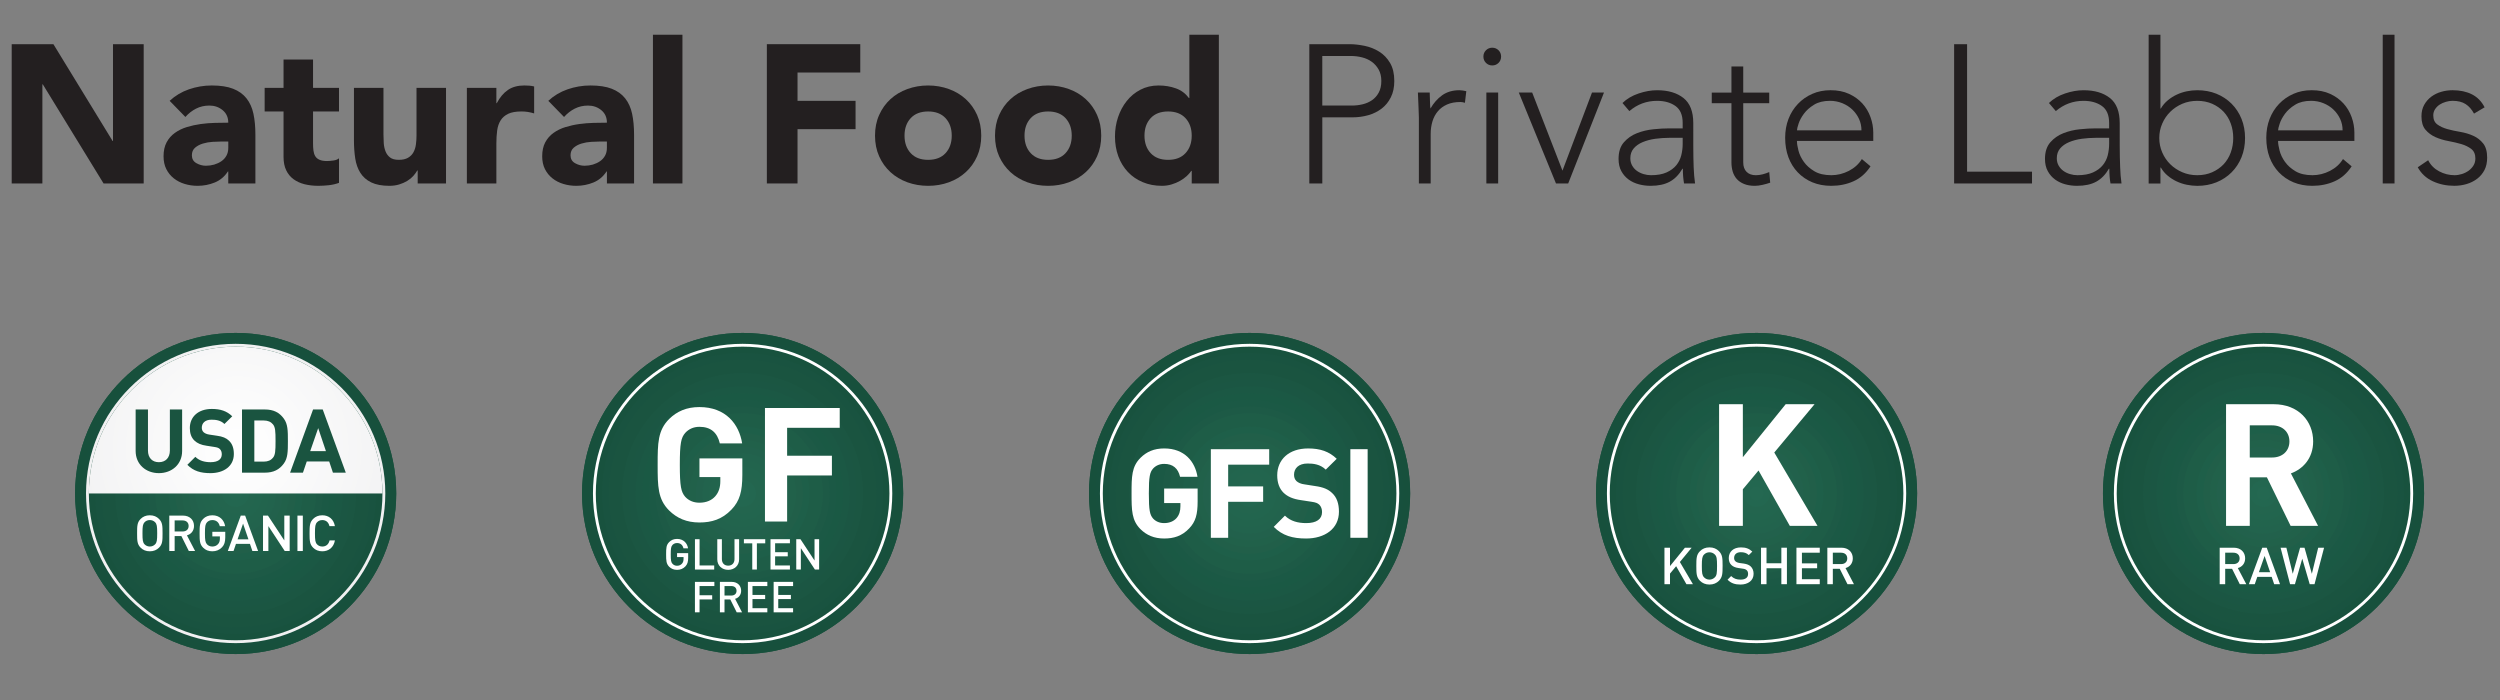<?xml version="1.0" encoding="utf-8"?>
<!-- Generator: Adobe Illustrator 16.0.0, SVG Export Plug-In . SVG Version: 6.00 Build 0)  -->
<!DOCTYPE svg PUBLIC "-//W3C//DTD SVG 1.1//EN" "http://www.w3.org/Graphics/SVG/1.1/DTD/svg11.dtd">
<svg version="1.1" id="Layer_1" xmlns="http://www.w3.org/2000/svg" xmlns:xlink="http://www.w3.org/1999/xlink" x="0px" y="0px"
	 width="250px" height="70px" viewBox="-25 -17.5 250 70" enable-background="new -25 -17.5 250 70" xml:space="preserve">
<rect x="-25" y="-17.5" width="250" height="70" fill="#808080" stroke="none"/>
<g>
	<g>
		<g>
			<g>
				<defs>
					<path id="SVGID_1_" d="M217.409,31.846c0,8.87-7.189,16.061-16.054,16.061c-8.869,0-16.06-7.19-16.06-16.061
						c0-8.869,7.19-16.053,16.06-16.053C210.22,15.793,217.409,22.977,217.409,31.846z"/>
				</defs>
				<clipPath id="SVGID_2_">
					<use xlink:href="#SVGID_1_"  overflow="visible"/>
				</clipPath>
				<rect x="185.296" y="15.791" clip-path="url(#SVGID_2_)" fill="#17503C" width="32.113" height="32.115"/>
				<path clip-path="url(#SVGID_2_)" fill="#17503C" d="M217.409,31.846c0,8.87-7.189,16.061-16.054,16.061
					c-8.869,0-16.06-7.19-16.06-16.061c0-8.869,7.19-16.055,16.06-16.055C210.22,15.791,217.409,22.977,217.409,31.846z"/>
				<path clip-path="url(#SVGID_2_)" fill="#17503D" d="M216.74,31.846c0,8.498-6.887,15.389-15.385,15.389
					c-8.503,0-15.39-6.891-15.39-15.389c0-8.491,6.887-15.385,15.39-15.385C209.854,16.461,216.74,23.354,216.74,31.846z"/>
				<path clip-path="url(#SVGID_2_)" fill="#18523E" d="M216.07,31.846c0,8.13-6.589,14.72-14.715,14.72
					c-8.133,0-14.721-6.59-14.721-14.72c0-8.126,6.588-14.718,14.721-14.718C209.481,17.127,216.07,23.72,216.07,31.846z"/>
				<path clip-path="url(#SVGID_2_)" fill="#195340" d="M215.401,31.846c0,7.763-6.288,14.054-14.046,14.054
					c-7.763,0-14.049-6.291-14.049-14.054c0-7.753,6.286-14.049,14.049-14.049C209.113,17.796,215.401,24.093,215.401,31.846z"/>
				<path clip-path="url(#SVGID_2_)" fill="#1A5440" d="M214.736,31.846c0,7.395-5.995,13.38-13.381,13.38
					c-7.395,0-13.384-5.985-13.384-13.38c0-7.386,5.989-13.379,13.384-13.379C208.741,18.467,214.736,24.46,214.736,31.846z"/>
				<path clip-path="url(#SVGID_2_)" fill="#1A5440" d="M214.064,31.846c0,7.02-5.689,12.714-12.709,12.714
					c-7.022,0-12.716-5.694-12.716-12.714c0-7.018,5.693-12.712,12.716-12.712C208.375,19.134,214.064,24.828,214.064,31.846z"/>
				<path clip-path="url(#SVGID_2_)" fill="#1B5642" d="M213.401,31.846c0,6.654-5.395,12.044-12.046,12.044
					c-6.654,0-12.045-5.39-12.045-12.044c0-6.647,5.391-12.039,12.045-12.039C208.007,19.807,213.401,25.198,213.401,31.846z"/>
				<path clip-path="url(#SVGID_2_)" fill="#1B5643" d="M212.726,31.846c0,6.285-5.097,11.373-11.37,11.373
					c-6.282,0-11.375-5.088-11.375-11.373c0-6.28,5.093-11.373,11.375-11.373C207.629,20.473,212.726,25.565,212.726,31.846z"/>
				<path clip-path="url(#SVGID_2_)" fill="#1B5844" d="M212.058,31.846c0,5.911-4.792,10.709-10.702,10.709
					c-5.916,0-10.708-4.798-10.708-10.709c0-5.908,4.792-10.704,10.708-10.704C207.266,21.142,212.058,25.938,212.058,31.846z"/>
				<path clip-path="url(#SVGID_2_)" fill="#1A5944" d="M211.389,31.846c0,5.545-4.496,10.038-10.033,10.038
					c-5.544,0-10.037-4.493-10.037-10.038c0-5.543,4.493-10.032,10.037-10.032C206.893,21.813,211.389,26.303,211.389,31.846z"/>
				<path clip-path="url(#SVGID_2_)" fill="#1B5945" d="M210.718,31.846c0,5.174-4.191,9.367-9.362,9.367
					c-5.176,0-9.366-4.193-9.366-9.367c0-5.17,4.19-9.365,9.366-9.365C206.526,22.48,210.718,26.676,210.718,31.846z"/>
				<path clip-path="url(#SVGID_2_)" fill="#1D5A46" d="M210.056,31.846c0,4.805-3.902,8.7-8.7,8.7c-4.806,0-8.701-3.896-8.701-8.7
					c0-4.803,3.896-8.691,8.701-8.691C206.153,23.154,210.056,27.043,210.056,31.846z"/>
				<path clip-path="url(#SVGID_2_)" fill="#1E5D47" d="M209.383,31.846c0,4.437-3.596,8.033-8.027,8.033
					c-4.439,0-8.031-3.597-8.031-8.033c0-4.433,3.592-8.025,8.031-8.025C205.787,23.82,209.383,27.413,209.383,31.846z"/>
				<path clip-path="url(#SVGID_2_)" fill="#1E5D47" d="M208.715,31.846c0,4.066-3.296,7.361-7.359,7.361
					c-4.065,0-7.364-3.295-7.364-7.361c0-4.059,3.299-7.356,7.364-7.356C205.419,24.489,208.715,27.787,208.715,31.846z"/>
				<path clip-path="url(#SVGID_2_)" fill="#1E5F49" d="M208.042,31.846c0,3.699-2.995,6.691-6.687,6.691
					c-3.699,0-6.694-2.992-6.694-6.691c0-3.695,2.995-6.687,6.694-6.687C205.047,25.159,208.042,28.15,208.042,31.846z"/>
				<path clip-path="url(#SVGID_2_)" fill="#215F49" d="M207.375,31.846c0,3.328-2.699,6.026-6.02,6.026
					c-3.327,0-6.021-2.698-6.021-6.026c0-3.322,2.693-6.019,6.021-6.019C204.676,25.827,207.375,28.523,207.375,31.846z"/>
				<path clip-path="url(#SVGID_2_)" fill="#21614A" d="M206.707,31.846c0,2.959-2.397,5.354-5.352,5.354
					c-2.959,0-5.357-2.395-5.357-5.354c0-2.953,2.398-5.353,5.357-5.353C204.31,26.493,206.707,28.893,206.707,31.846z"/>
				<path clip-path="url(#SVGID_2_)" fill="#22614C" d="M206.036,31.846c0,2.588-2.098,4.687-4.681,4.687
					c-2.589,0-4.686-2.099-4.686-4.687c0-2.582,2.097-4.678,4.686-4.678C203.938,27.168,206.036,29.264,206.036,31.846z"/>
				<path clip-path="url(#SVGID_2_)" fill="#22634D" d="M205.368,31.846c0,2.222-1.802,4.014-4.013,4.014
					c-2.223,0-4.021-1.792-4.021-4.014c0-2.214,1.798-4.012,4.021-4.012C203.566,27.834,205.368,29.632,205.368,31.846z"/>
				<path clip-path="url(#SVGID_2_)" fill="#22644D" d="M204.701,31.846c0,1.852-1.503,3.345-3.346,3.345
					c-1.849,0-3.351-1.493-3.351-3.345c0-1.845,1.502-3.342,3.351-3.342C203.198,28.504,204.701,30.001,204.701,31.846z"/>
				<path clip-path="url(#SVGID_2_)" fill="#22654E" d="M204.031,31.846c0,1.481-1.199,2.681-2.676,2.681
					c-1.481,0-2.678-1.199-2.678-2.681c0-1.477,1.196-2.672,2.678-2.672C202.832,29.174,204.031,30.369,204.031,31.846z"/>
				<path clip-path="url(#SVGID_2_)" fill="#23654E" d="M203.356,31.846c0,1.116-0.896,2.01-2.001,2.01
					c-1.108,0-2.01-0.894-2.01-2.01c0-1.104,0.901-2.006,2.01-2.006C202.461,29.84,203.356,30.741,203.356,31.846z"/>
				<path clip-path="url(#SVGID_2_)" fill="#236750" d="M202.69,31.846c0,0.739-0.598,1.338-1.335,1.338
					c-0.742,0-1.339-0.599-1.339-1.338c0-0.736,0.597-1.334,1.339-1.334C202.093,30.512,202.69,31.109,202.69,31.846z"/>
				<path clip-path="url(#SVGID_2_)" fill="#246851" d="M202.023,31.846c0,0.369-0.302,0.674-0.668,0.674
					c-0.374,0-0.671-0.305-0.671-0.674c0-0.368,0.297-0.667,0.671-0.667C201.722,31.179,202.023,31.478,202.023,31.846z"/>
			</g>
		</g>
		<g>
			<path fill="#FFFFFF" d="M201.355,46.814c-8.255,0-14.967-6.712-14.967-14.969c0-8.248,6.712-14.963,14.967-14.963
				c8.248,0,14.961,6.715,14.961,14.963C216.316,40.103,209.604,46.814,201.355,46.814z M201.355,17.166
				c-8.096,0-14.684,6.589-14.684,14.68c0,8.1,6.588,14.683,14.684,14.683c8.091,0,14.677-6.583,14.677-14.683
				C216.032,23.755,209.446,17.166,201.355,17.166z"/>
		</g>
		<g>
			<g>
				<path fill="#FFFFFF" d="M204.061,35.085l-2.372-4.855h-1.712v4.855h-2.372V22.921h4.766c2.475,0,3.945,1.69,3.945,3.721
					c0,1.707-1.046,2.771-2.226,3.198l2.717,5.245H204.061z M202.213,25.036h-2.236v3.215h2.236c1.045,0,1.729-0.668,1.729-1.609
					C203.941,25.705,203.258,25.036,202.213,25.036z"/>
			</g>
		</g>
		<g>
			<g>
				<path fill="#FFFFFF" d="M198.978,40.919l-0.768-1.536h-0.691v1.536h-0.551v-3.648h1.413c0.692,0,1.134,0.444,1.134,1.065
					c0,0.519-0.318,0.856-0.732,0.971l0.847,1.612H198.978z M198.341,37.77h-0.822v1.14h0.822c0.366,0,0.621-0.21,0.621-0.564
					C198.962,37.98,198.707,37.77,198.341,37.77z"/>
			</g>
			<g>
				<path fill="#FFFFFF" d="M202.417,40.919l-0.25-0.733h-1.438l-0.252,0.733h-0.591l1.338-3.648h0.448l1.331,3.648H202.417z
					 M201.46,38.097l-0.57,1.621h1.122L201.46,38.097z"/>
			</g>
			<g>
				<path fill="#FFFFFF" d="M206.453,40.919h-0.482l-0.745-2.555l-0.733,2.555h-0.484l-0.951-3.648h0.579l0.638,2.608l0.734-2.608
					h0.442l0.734,2.608l0.635-2.608h0.587L206.453,40.919z"/>
			</g>
		</g>
	</g>
	<g>
		<g>
			<g>
				<defs>
					<path id="SVGID_3_" d="M166.714,31.846c0,8.87-7.191,16.061-16.058,16.061s-16.058-7.19-16.058-16.061
						c0-8.869,7.191-16.053,16.058-16.053S166.714,22.977,166.714,31.846z"/>
				</defs>
				<clipPath id="SVGID_4_">
					<use xlink:href="#SVGID_3_"  overflow="visible"/>
				</clipPath>
				<rect x="134.599" y="15.791" clip-path="url(#SVGID_4_)" fill="#17503C" width="32.119" height="32.115"/>
				<path clip-path="url(#SVGID_4_)" fill="#17503C" d="M166.718,31.846c0,8.87-7.195,16.061-16.062,16.061
					s-16.058-7.19-16.058-16.061c0-8.869,7.191-16.055,16.058-16.055S166.718,22.977,166.718,31.846z"/>
				<path clip-path="url(#SVGID_4_)" fill="#17503D" d="M166.048,31.846c0,8.498-6.895,15.389-15.392,15.389
					c-8.498,0-15.389-6.891-15.389-15.389c0-8.491,6.891-15.385,15.389-15.385C159.153,16.461,166.048,23.354,166.048,31.846z"/>
				<path clip-path="url(#SVGID_4_)" fill="#18523E" d="M165.376,31.846c0,8.13-6.589,14.72-14.72,14.72
					c-8.13,0-14.718-6.59-14.718-14.72c0-8.126,6.588-14.718,14.718-14.718C158.787,17.127,165.376,23.72,165.376,31.846z"/>
				<path clip-path="url(#SVGID_4_)" fill="#195340" d="M164.706,31.846c0,7.763-6.291,14.054-14.05,14.054
					s-14.052-6.291-14.052-14.054c0-7.753,6.293-14.049,14.052-14.049S164.706,24.093,164.706,31.846z"/>
				<path clip-path="url(#SVGID_4_)" fill="#1A5440" d="M164.039,31.846c0,7.395-5.994,13.38-13.383,13.38
					s-13.383-5.985-13.383-13.38c0-7.386,5.994-13.379,13.383-13.379S164.039,24.46,164.039,31.846z"/>
				<path clip-path="url(#SVGID_4_)" fill="#1A5440" d="M163.369,31.846c0,7.02-5.69,12.714-12.713,12.714
					c-7.021,0-12.711-5.694-12.711-12.714c0-7.018,5.69-12.712,12.711-12.712C157.679,19.134,163.369,24.828,163.369,31.846z"/>
				<path clip-path="url(#SVGID_4_)" fill="#1B5642" d="M162.7,31.846c0,6.654-5.395,12.044-12.044,12.044
					c-6.651,0-12.047-5.39-12.047-12.044c0-6.647,5.396-12.039,12.047-12.039C157.306,19.807,162.7,25.198,162.7,31.846z"/>
				<path clip-path="url(#SVGID_4_)" fill="#1B5643" d="M162.03,31.846c0,6.285-5.092,11.373-11.374,11.373
					c-6.276,0-11.374-5.088-11.374-11.373c0-6.28,5.098-11.373,11.374-11.373C156.938,20.473,162.03,25.565,162.03,31.846z"/>
				<path clip-path="url(#SVGID_4_)" fill="#1B5844" d="M161.361,31.846c0,5.911-4.793,10.709-10.705,10.709
					s-10.702-4.798-10.702-10.709c0-5.908,4.79-10.704,10.702-10.704S161.361,25.938,161.361,31.846z"/>
				<path clip-path="url(#SVGID_4_)" fill="#1A5944" d="M160.693,31.846c0,5.545-4.493,10.038-10.037,10.038
					s-10.035-4.493-10.035-10.038c0-5.543,4.491-10.032,10.035-10.032S160.693,26.303,160.693,31.846z"/>
				<path clip-path="url(#SVGID_4_)" fill="#1B5945" d="M160.026,31.846c0,5.174-4.194,9.367-9.37,9.367
					c-5.17,0-9.365-4.193-9.365-9.367c0-5.17,4.195-9.365,9.365-9.365C155.832,22.48,160.026,26.676,160.026,31.846z"/>
				<path clip-path="url(#SVGID_4_)" fill="#1D5A46" d="M159.356,31.846c0,4.805-3.897,8.7-8.7,8.7s-8.7-3.896-8.7-8.7
					c0-4.803,3.897-8.691,8.7-8.691S159.356,27.043,159.356,31.846z"/>
				<path clip-path="url(#SVGID_4_)" fill="#1E5D47" d="M158.685,31.846c0,4.437-3.591,8.028-8.028,8.028
					c-4.435,0-8.029-3.592-8.029-8.028c0-4.433,3.595-8.025,8.029-8.025C155.094,23.82,158.685,27.413,158.685,31.846z"/>
				<path clip-path="url(#SVGID_4_)" fill="#1E5D47" d="M158.02,31.846c0,4.066-3.297,7.361-7.363,7.361
					c-4.064,0-7.357-3.295-7.357-7.361c0-4.059,3.293-7.356,7.357-7.356C154.723,24.489,158.02,27.787,158.02,31.846z"/>
				<path clip-path="url(#SVGID_4_)" fill="#1E5F49" d="M157.347,31.846c0,3.699-2.997,6.691-6.69,6.691s-6.688-2.992-6.688-6.691
					c0-3.695,2.995-6.687,6.688-6.687S157.347,28.15,157.347,31.846z"/>
				<path clip-path="url(#SVGID_4_)" fill="#215F49" d="M156.679,31.846c0,3.328-2.697,6.026-6.022,6.026
					c-3.321,0-6.021-2.698-6.021-6.026c0-3.322,2.699-6.019,6.021-6.019C153.981,25.827,156.679,28.523,156.679,31.846z"/>
				<path clip-path="url(#SVGID_4_)" fill="#21614A" d="M156.009,31.846c0,2.959-2.396,5.354-5.353,5.354
					c-2.955,0-5.352-2.395-5.352-5.354c0-2.953,2.396-5.353,5.352-5.353C153.613,26.493,156.009,28.893,156.009,31.846z"/>
				<path clip-path="url(#SVGID_4_)" fill="#22614C" d="M155.338,31.846c0,2.588-2.093,4.687-4.682,4.687
					c-2.584,0-4.682-2.099-4.682-4.687c0-2.582,2.098-4.678,4.682-4.678C153.245,27.168,155.338,29.264,155.338,31.846z"/>
				<path clip-path="url(#SVGID_4_)" fill="#22634D" d="M154.671,31.846c0,2.222-1.797,4.014-4.015,4.014
					c-2.216,0-4.015-1.792-4.015-4.014c0-2.214,1.799-4.012,4.015-4.012C152.874,27.834,154.671,29.632,154.671,31.846z"/>
				<path clip-path="url(#SVGID_4_)" fill="#22644D" d="M154.001,31.846c0,1.852-1.495,3.345-3.345,3.345
					c-1.847,0-3.347-1.493-3.347-3.345c0-1.845,1.5-3.342,3.347-3.342C152.506,28.504,154.001,30.001,154.001,31.846z"/>
				<path clip-path="url(#SVGID_4_)" fill="#22654E" d="M153.333,31.846c0,1.481-1.2,2.681-2.677,2.681
					c-1.479,0-2.675-1.199-2.675-2.681c0-1.477,1.196-2.672,2.675-2.672C152.133,29.174,153.333,30.369,153.333,31.846z"/>
				<path clip-path="url(#SVGID_4_)" fill="#23654E" d="M152.662,31.846c0,1.116-0.897,2.01-2.006,2.01
					c-1.11,0-2.008-0.894-2.008-2.01c0-1.104,0.897-2.006,2.008-2.006C151.765,29.84,152.662,30.741,152.662,31.846z"/>
				<path clip-path="url(#SVGID_4_)" fill="#236750" d="M151.993,31.846c0,0.739-0.595,1.338-1.337,1.338
					c-0.736,0-1.337-0.599-1.337-1.338c0-0.736,0.601-1.334,1.337-1.334C151.398,30.512,151.993,31.109,151.993,31.846z"/>
				<path clip-path="url(#SVGID_4_)" fill="#246851" d="M151.327,31.846c0,0.369-0.301,0.674-0.671,0.674
					c-0.366,0-0.668-0.305-0.668-0.674c0-0.368,0.302-0.667,0.668-0.667C151.026,31.179,151.327,31.478,151.327,31.846z"/>
			</g>
		</g>
		<g>
			<path fill="#FFFFFF" d="M150.656,46.814c-8.249,0-14.964-6.712-14.964-14.969c0-8.248,6.715-14.963,14.964-14.963
				c8.251,0,14.964,6.715,14.964,14.963C165.62,40.103,158.907,46.814,150.656,46.814z M150.656,17.166
				c-8.092,0-14.68,6.589-14.68,14.68c0,8.1,6.588,14.683,14.68,14.683c8.094,0,14.682-6.583,14.682-14.683
				C165.338,23.755,158.75,17.166,150.656,17.166z"/>
		</g>
		<g>
			<g>
				<path fill="#FFFFFF" d="M153.981,35.085l-3.128-5.536l-1.568,1.878v3.658h-2.376V22.921h2.376v5.298l4.283-5.298h2.888
					l-4.029,4.83l4.323,7.334H153.981z"/>
			</g>
		</g>
		<g>
			<g>
				<path fill="#FFFFFF" d="M143.642,40.919l-1.028-1.799l-0.614,0.74v1.059h-0.555v-3.648h0.555v1.836l1.492-1.836h0.674
					l-1.18,1.429l1.308,2.22H143.642z"/>
			</g>
			<g>
				<path fill="#FFFFFF" d="M146.89,40.584c-0.236,0.231-0.546,0.371-0.941,0.371c-0.403,0-0.712-0.14-0.946-0.371
					c-0.358-0.359-0.37-0.724-0.37-1.493c0-0.76,0.012-1.126,0.37-1.479c0.234-0.238,0.543-0.374,0.946-0.374
					c0.396,0,0.705,0.136,0.941,0.374c0.356,0.354,0.37,0.72,0.37,1.479C147.26,39.86,147.246,40.225,146.89,40.584z M146.49,37.958
					c-0.14-0.143-0.326-0.229-0.542-0.229c-0.222,0-0.407,0.086-0.547,0.229c-0.18,0.192-0.217,0.417-0.217,1.133
					c0,0.727,0.037,0.943,0.217,1.138c0.14,0.143,0.325,0.233,0.547,0.233c0.216,0,0.402-0.091,0.542-0.233
					c0.183-0.19,0.214-0.411,0.214-1.138C146.704,38.375,146.673,38.147,146.49,37.958z"/>
			</g>
			<g>
				<path fill="#FFFFFF" d="M149.048,40.955c-0.55,0-0.938-0.127-1.294-0.485l0.36-0.365c0.269,0.267,0.571,0.357,0.941,0.357
					c0.486,0,0.754-0.204,0.754-0.563c0-0.167-0.039-0.292-0.145-0.384c-0.092-0.08-0.214-0.131-0.396-0.149l-0.43-0.065
					c-0.301-0.045-0.531-0.139-0.69-0.293c-0.178-0.159-0.271-0.397-0.271-0.699c0-0.635,0.461-1.07,1.218-1.07
					c0.49,0,0.824,0.126,1.137,0.419l-0.352,0.349c-0.225-0.219-0.491-0.287-0.806-0.287c-0.431,0-0.663,0.24-0.663,0.575
					c0,0.128,0.039,0.255,0.136,0.335c0.094,0.081,0.198,0.133,0.399,0.168l0.436,0.059c0.334,0.055,0.52,0.136,0.681,0.278
					c0.191,0.177,0.297,0.43,0.297,0.746C150.36,40.548,149.813,40.955,149.048,40.955z"/>
			</g>
			<g>
				<path fill="#FFFFFF" d="M153.135,40.919v-1.594h-1.484v1.594h-0.548v-3.648h0.548v1.556h1.484v-1.556h0.556v3.648H153.135z"/>
			</g>
			<g>
				<path fill="#FFFFFF" d="M154.644,40.919v-3.648h2.332v0.499h-1.784v1.067h1.521v0.488h-1.521v1.096h1.784v0.498H154.644z"/>
			</g>
			<g>
				<path fill="#FFFFFF" d="M159.747,40.919l-0.769-1.536h-0.695v1.536h-0.549v-3.648h1.412c0.692,0,1.134,0.444,1.134,1.065
					c0,0.519-0.319,0.856-0.728,0.971l0.842,1.612H159.747z M159.106,37.77h-0.823v1.14h0.823c0.368,0,0.62-0.21,0.62-0.564
					C159.727,37.98,159.475,37.77,159.106,37.77z"/>
			</g>
		</g>
	</g>
	<g>
		<g>
			<g>
				<defs>
					<path id="SVGID_5_" d="M65.319,31.846c0,8.87-7.19,16.061-16.056,16.061c-8.871,0-16.058-7.19-16.058-16.061
						c0-8.869,7.187-16.053,16.058-16.053C58.129,15.793,65.319,22.977,65.319,31.846z"/>
				</defs>
				<clipPath id="SVGID_6_">
					<use xlink:href="#SVGID_5_"  overflow="visible"/>
				</clipPath>
				<rect x="33.206" y="15.791" clip-path="url(#SVGID_6_)" fill="#17503C" width="32.115" height="32.115"/>
				<circle clip-path="url(#SVGID_6_)" fill="#17503C" cx="49.263" cy="31.846" r="16.058"/>
				<path clip-path="url(#SVGID_6_)" fill="#17503D" d="M64.649,31.846c0,8.498-6.89,15.389-15.386,15.389
					c-8.5,0-15.39-6.891-15.39-15.389c0-8.491,6.889-15.385,15.39-15.385C57.76,16.461,64.649,23.354,64.649,31.846z"/>
				<path clip-path="url(#SVGID_6_)" fill="#18523E" d="M63.98,31.846c0,8.13-6.59,14.72-14.717,14.72
					c-8.13,0-14.721-6.59-14.721-14.72c0-8.126,6.59-14.718,14.721-14.718C57.39,17.127,63.98,23.72,63.98,31.846z"/>
				<path clip-path="url(#SVGID_6_)" fill="#195340" d="M63.313,31.846c0,7.763-6.292,14.054-14.05,14.054
					c-7.761,0-14.052-6.291-14.052-14.054c0-7.753,6.291-14.049,14.052-14.049C57.021,17.796,63.313,24.093,63.313,31.846z"/>
				<path clip-path="url(#SVGID_6_)" fill="#1A5440" d="M62.642,31.846c0,7.395-5.989,13.38-13.379,13.38
					c-7.39,0-13.381-5.985-13.381-13.38c0-7.386,5.991-13.379,13.381-13.379C56.653,18.467,62.642,24.46,62.642,31.846z"/>
				<path clip-path="url(#SVGID_6_)" fill="#1A5440" d="M61.974,31.846c0,7.02-5.691,12.714-12.711,12.714
					c-7.021,0-12.714-5.694-12.714-12.714c0-7.018,5.693-12.712,12.714-12.712C56.283,19.134,61.974,24.828,61.974,31.846z"/>
				<path clip-path="url(#SVGID_6_)" fill="#1B5642" d="M61.304,31.846c0,6.654-5.39,12.044-12.041,12.044
					c-6.653,0-12.044-5.39-12.044-12.044c0-6.647,5.391-12.039,12.044-12.039C55.914,19.807,61.304,25.198,61.304,31.846z"/>
				<path clip-path="url(#SVGID_6_)" fill="#1B5643" d="M60.636,31.846c0,6.285-5.092,11.373-11.373,11.373
					c-6.282,0-11.374-5.088-11.374-11.373c0-6.28,5.091-11.373,11.374-11.373C55.544,20.473,60.636,25.565,60.636,31.846z"/>
				<path clip-path="url(#SVGID_6_)" fill="#1B5844" d="M59.967,31.846c0,5.911-4.794,10.709-10.704,10.709
					c-5.913,0-10.707-4.798-10.707-10.709c0-5.908,4.794-10.704,10.707-10.704C55.173,21.142,59.967,25.938,59.967,31.846z"/>
				<circle clip-path="url(#SVGID_6_)" fill="#1A5944" cx="49.262" cy="31.846" r="10.036"/>
				<path clip-path="url(#SVGID_6_)" fill="#1B5945" d="M58.628,31.846c0,5.174-4.192,9.367-9.365,9.367
					c-5.174,0-9.368-4.193-9.368-9.367c0-5.17,4.194-9.365,9.368-9.365C54.436,22.48,58.628,26.676,58.628,31.846z"/>
				<path clip-path="url(#SVGID_6_)" fill="#1D5A46" d="M57.959,31.846c0,4.805-3.894,8.7-8.696,8.7c-4.804,0-8.699-3.896-8.699-8.7
					c0-4.803,3.895-8.691,8.699-8.691C54.065,23.154,57.959,27.043,57.959,31.846z"/>
				<circle clip-path="url(#SVGID_6_)" fill="#1E5D47" cx="49.262" cy="31.846" r="8.028"/>
				<path clip-path="url(#SVGID_6_)" fill="#1E5D47" d="M56.621,31.846c0,4.066-3.293,7.361-7.358,7.361
					c-4.066,0-7.361-3.295-7.361-7.361c0-4.059,3.295-7.356,7.361-7.356C53.328,24.489,56.621,27.787,56.621,31.846z"/>
				<path clip-path="url(#SVGID_6_)" fill="#1E5F49" d="M55.953,31.846c0,3.699-2.996,6.691-6.69,6.691
					c-3.697,0-6.691-2.992-6.691-6.691c0-3.695,2.994-6.687,6.691-6.687C52.958,25.159,55.953,28.15,55.953,31.846z"/>
				<path clip-path="url(#SVGID_6_)" fill="#215F49" d="M55.284,31.846c0,3.328-2.697,6.026-6.021,6.026
					c-3.327,0-6.022-2.698-6.022-6.026c0-3.322,2.695-6.019,6.022-6.019C52.587,25.827,55.284,28.523,55.284,31.846z"/>
				<path clip-path="url(#SVGID_6_)" fill="#21614A" d="M54.615,31.846c0,2.959-2.397,5.354-5.352,5.354
					c-2.957,0-5.354-2.395-5.354-5.354c0-2.953,2.397-5.353,5.354-5.353C52.217,26.493,54.615,28.893,54.615,31.846z"/>
				<path clip-path="url(#SVGID_6_)" fill="#22614C" d="M53.946,31.846c0,2.588-2.098,4.687-4.683,4.687
					c-2.588,0-4.683-2.099-4.683-4.687c0-2.582,2.095-4.678,4.683-4.678C51.848,27.168,53.946,29.264,53.946,31.846z"/>
				<path clip-path="url(#SVGID_6_)" fill="#22634D" d="M53.277,31.846c0,2.222-1.796,4.014-4.014,4.014s-4.015-1.792-4.015-4.014
					c0-2.214,1.798-4.012,4.015-4.012S53.277,29.632,53.277,31.846z"/>
				<path clip-path="url(#SVGID_6_)" fill="#22644D" d="M52.607,31.846c0,1.852-1.498,3.345-3.344,3.345
					c-1.849,0-3.347-1.493-3.347-3.345c0-1.845,1.498-3.342,3.347-3.342C51.109,28.504,52.607,30.001,52.607,31.846z"/>
				<path clip-path="url(#SVGID_6_)" fill="#22654E" d="M51.937,31.846c0,1.481-1.198,2.681-2.674,2.681
					c-1.481,0-2.679-1.199-2.679-2.681c0-1.477,1.198-2.672,2.679-2.672C50.739,29.174,51.937,30.369,51.937,31.846z"/>
				<path clip-path="url(#SVGID_6_)" fill="#23654E" d="M51.27,31.846c0,1.116-0.898,2.01-2.006,2.01
					c-1.11,0-2.007-0.894-2.007-2.01c0-1.104,0.897-2.006,2.007-2.006C50.371,29.84,51.27,30.741,51.27,31.846z"/>
				<circle clip-path="url(#SVGID_6_)" fill="#236750" cx="49.261" cy="31.846" r="1.337"/>
				<path clip-path="url(#SVGID_6_)" fill="#246851" d="M49.93,31.846c0,0.369-0.3,0.674-0.667,0.674c-0.37,0-0.67-0.305-0.67-0.674
					c0-0.368,0.301-0.667,0.67-0.667C49.63,31.179,49.93,31.478,49.93,31.846z"/>
			</g>
		</g>
		<g>
			<path fill="#FFFFFF" d="M49.263,46.814c-8.254,0-14.967-6.712-14.967-14.969c0-8.248,6.713-14.963,14.967-14.963
				c8.25,0,14.965,6.715,14.965,14.963C64.228,40.103,57.514,46.814,49.263,46.814z M49.263,17.166
				c-8.096,0-14.683,6.589-14.683,14.68c0,8.1,6.587,14.683,14.683,14.683c8.094,0,14.68-6.583,14.68-14.683
				C63.943,23.755,57.357,17.166,49.263,17.166z"/>
		</g>
		<g>
			<g>
				<path fill="#FFFFFF" d="M48.147,33.458c-0.941,0.985-1.994,1.291-3.204,1.291c-1.292,0-2.249-0.432-3.03-1.198
					c-1.131-1.132-1.148-2.405-1.148-4.571c0-2.172,0.018-3.445,1.148-4.578c0.781-0.766,1.738-1.195,3.03-1.195
					c2.645,0,3.97,1.722,4.273,3.636h-2.233c-0.255-1.088-0.909-1.661-2.04-1.661c-0.607,0-1.085,0.239-1.42,0.609
					c-0.414,0.477-0.541,1.018-0.541,3.189c0,2.166,0.127,2.725,0.541,3.203c0.335,0.365,0.813,0.588,1.42,0.588
					c0.685,0,1.227-0.239,1.579-0.639c0.366-0.415,0.51-0.924,0.51-1.513v-0.412h-2.088v-1.866h4.289v1.656
					C49.232,31.637,48.977,32.595,48.147,33.458z"/>
			</g>
			<g>
				<path fill="#FFFFFF" d="M53.712,25.278v2.792h4.479v1.973h-4.479v4.61h-2.216V23.299h7.477v1.979H53.712z"/>
			</g>
		</g>
		<g>
			<g>
				<path fill="#FFFFFF" d="M43.542,39.136c-0.226,0.24-0.515,0.35-0.836,0.35c-0.333,0-0.589-0.115-0.786-0.308
					c-0.294-0.303-0.309-0.604-0.309-1.24c0-0.639,0.014-0.941,0.309-1.234c0.197-0.2,0.452-0.313,0.786-0.313
					c0.64,0,1.021,0.427,1.101,0.944h-0.461c-0.075-0.338-0.297-0.532-0.64-0.532c-0.183,0-0.337,0.067-0.453,0.186
					c-0.149,0.164-0.179,0.349-0.179,0.95c0,0.6,0.03,0.785,0.179,0.945c0.116,0.124,0.27,0.192,0.453,0.192
					c0.203,0,0.379-0.076,0.499-0.221c0.112-0.13,0.15-0.28,0.15-0.477v-0.172h-0.649v-0.391h1.11v0.463
					C43.816,38.678,43.745,38.918,43.542,39.136z"/>
			</g>
			<g>
				<path fill="#FFFFFF" d="M44.495,39.456v-3.035h0.463v2.625h1.463v0.41H44.495z"/>
			</g>
			<g>
				<path fill="#FFFFFF" d="M47.818,39.485c-0.619,0-1.09-0.426-1.09-1.051v-2.014h0.46v1.991c0,0.406,0.249,0.655,0.629,0.655
					c0.381,0,0.633-0.249,0.633-0.655v-1.991h0.461v2.014C48.912,39.06,48.437,39.485,47.818,39.485z"/>
			</g>
			<g>
				<path fill="#FFFFFF" d="M50.688,36.83v2.626h-0.462V36.83H49.39v-0.409h2.134v0.409H50.688z"/>
			</g>
			<g>
				<path fill="#FFFFFF" d="M52.05,39.456v-3.035h1.942v0.409h-1.481v0.888h1.265v0.413h-1.265v0.915h1.481v0.41H52.05z"/>
			</g>
			<g>
				<path fill="#FFFFFF" d="M56.491,39.456l-1.406-2.138v2.138h-0.46v-3.035h0.422l1.406,2.133v-2.133h0.46v3.035H56.491z"/>
			</g>
			<g>
				<path fill="#FFFFFF" d="M44.955,41.105v0.92h1.264v0.418h-1.264v1.289h-0.462v-3.044h1.944v0.417H44.955z"/>
			</g>
			<g>
				<path fill="#FFFFFF" d="M48.67,43.732l-0.641-1.285h-0.578v1.285h-0.46v-3.044h1.179c0.577,0,0.945,0.372,0.945,0.888
					c0,0.434-0.267,0.717-0.607,0.808l0.699,1.349H48.67z M48.135,41.105h-0.684v0.949h0.684c0.308,0,0.519-0.174,0.519-0.474
					C48.653,41.279,48.442,41.105,48.135,41.105z"/>
			</g>
			<g>
				<path fill="#FFFFFF" d="M49.789,43.732v-3.044h1.944v0.417h-1.485v0.886h1.267v0.413h-1.267v0.913h1.485v0.415H49.789z"/>
			</g>
			<g>
				<path fill="#FFFFFF" d="M52.364,43.732v-3.044h1.945v0.417h-1.484v0.886h1.265v0.413h-1.265v0.913h1.484v0.415H52.364z"/>
			</g>
		</g>
	</g>
	<g>
		<g>
			<g>
				<g>
					<defs>
						<path id="SVGID_7_" d="M116.017,31.846c0,8.87-7.187,16.061-16.057,16.061c-8.867,0-16.059-7.19-16.059-16.061
							c0-8.869,7.191-16.053,16.059-16.053C108.83,15.793,116.017,22.977,116.017,31.846z"/>
					</defs>
					<clipPath id="SVGID_8_">
						<use xlink:href="#SVGID_7_"  overflow="visible"/>
					</clipPath>
					<rect x="83.901" y="15.791" clip-path="url(#SVGID_8_)" fill="#17503C" width="32.117" height="32.115"/>
					<circle clip-path="url(#SVGID_8_)" fill="#17503C" cx="99.96" cy="31.846" r="16.059"/>
					<path clip-path="url(#SVGID_8_)" fill="#17503D" d="M115.35,31.846c0,8.498-6.892,15.389-15.39,15.389
						c-8.499,0-15.388-6.891-15.388-15.389c0-8.491,6.89-15.385,15.388-15.385C108.458,16.461,115.35,23.354,115.35,31.846z"/>
					<path clip-path="url(#SVGID_8_)" fill="#18523E" d="M114.68,31.846c0,8.13-6.591,14.72-14.72,14.72
						c-8.131,0-14.719-6.59-14.719-14.72c0-8.126,6.587-14.718,14.719-14.718C108.089,17.127,114.68,23.72,114.68,31.846z"/>
					<path clip-path="url(#SVGID_8_)" fill="#195340" d="M114.012,31.846c0,7.763-6.294,14.054-14.052,14.054
						c-7.761,0-14.049-6.291-14.049-14.054c0-7.753,6.288-14.049,14.049-14.049C107.718,17.796,114.012,24.093,114.012,31.846z"/>
					<path clip-path="url(#SVGID_8_)" fill="#1A5440" d="M113.341,31.846c0,7.395-5.987,13.38-13.381,13.38
						c-7.39,0-13.381-5.985-13.381-13.38c0-7.386,5.991-13.379,13.381-13.379C107.354,18.467,113.341,24.46,113.341,31.846z"/>
					<path clip-path="url(#SVGID_8_)" fill="#1A5440" d="M112.673,31.846c0,7.02-5.691,12.714-12.713,12.714
						c-7.021,0-12.711-5.694-12.711-12.714c0-7.018,5.691-12.712,12.711-12.712C106.981,19.134,112.673,24.828,112.673,31.846z"/>
					<path clip-path="url(#SVGID_8_)" fill="#1B5642" d="M112.002,31.846c0,6.654-5.389,12.044-12.042,12.044
						c-6.651,0-12.042-5.39-12.042-12.044c0-6.647,5.39-12.039,12.042-12.039C106.613,19.807,112.002,25.198,112.002,31.846z"/>
					<path clip-path="url(#SVGID_8_)" fill="#1B5643" d="M111.332,31.846c0,6.285-5.089,11.373-11.372,11.373
						c-6.282,0-11.375-5.088-11.375-11.373c0-6.28,5.092-11.373,11.375-11.373C106.243,20.473,111.332,25.565,111.332,31.846z"/>
					<path clip-path="url(#SVGID_8_)" fill="#1B5844" d="M110.667,31.846c0,5.911-4.795,10.709-10.707,10.709
						c-5.912,0-10.706-4.798-10.706-10.709c0-5.908,4.794-10.704,10.706-10.704C105.872,21.142,110.667,25.938,110.667,31.846z"/>
					<path clip-path="url(#SVGID_8_)" fill="#1A5944" d="M109.997,31.846c0,5.545-4.493,10.038-10.037,10.038
						c-5.542,0-10.034-4.493-10.034-10.038c0-5.543,4.492-10.032,10.034-10.032C105.504,21.813,109.997,26.303,109.997,31.846z"/>
					<path clip-path="url(#SVGID_8_)" fill="#1B5945" d="M109.328,31.846c0,5.174-4.192,9.367-9.368,9.367
						c-5.173,0-9.367-4.193-9.367-9.367c0-5.17,4.193-9.365,9.367-9.365C105.136,22.48,109.328,26.676,109.328,31.846z"/>
					<path clip-path="url(#SVGID_8_)" fill="#1D5A46" d="M108.657,31.846c0,4.805-3.895,8.7-8.697,8.7
						c-4.804,0-8.698-3.896-8.698-8.7c0-4.803,3.894-8.691,8.698-8.691C104.763,23.154,108.657,27.043,108.657,31.846z"/>
					<path clip-path="url(#SVGID_8_)" fill="#1E5D47" d="M107.986,31.846c0,4.437-3.592,8.033-8.026,8.033s-8.026-3.597-8.026-8.033
						c0-4.433,3.591-8.025,8.026-8.025S107.986,27.413,107.986,31.846z"/>
					<path clip-path="url(#SVGID_8_)" fill="#1E5D47" d="M107.318,31.846c0,4.066-3.297,7.361-7.358,7.361
						c-4.067,0-7.359-3.295-7.359-7.361c0-4.059,3.292-7.356,7.359-7.356C104.021,24.489,107.318,27.787,107.318,31.846z"/>
					<path clip-path="url(#SVGID_8_)" fill="#1E5F49" d="M106.649,31.846c0,3.699-2.991,6.691-6.689,6.691
						c-3.697,0-6.691-2.992-6.691-6.691c0-3.695,2.994-6.687,6.691-6.687C103.658,25.159,106.649,28.15,106.649,31.846z"/>
					<path clip-path="url(#SVGID_8_)" fill="#215F49" d="M105.983,31.846c0,3.328-2.697,6.026-6.023,6.026
						c-3.327,0-6.023-2.698-6.023-6.026c0-3.322,2.696-6.019,6.023-6.019C103.286,25.827,105.983,28.523,105.983,31.846z"/>
					<path clip-path="url(#SVGID_8_)" fill="#21614A" d="M105.312,31.846c0,2.959-2.396,5.354-5.353,5.354
						c-2.956,0-5.353-2.395-5.353-5.354c0-2.953,2.397-5.353,5.353-5.353C102.916,26.493,105.312,28.893,105.312,31.846z"/>
					<path clip-path="url(#SVGID_8_)" fill="#22614C" d="M104.645,31.846c0,2.588-2.101,4.687-4.685,4.687
						c-2.585,0-4.682-2.099-4.682-4.687c0-2.582,2.097-4.678,4.682-4.678C102.544,27.168,104.645,29.264,104.645,31.846z"/>
					<path clip-path="url(#SVGID_8_)" fill="#22634D" d="M103.974,31.846c0,2.222-1.798,4.014-4.014,4.014s-4.014-1.792-4.014-4.014
						c0-2.214,1.798-4.012,4.014-4.012S103.974,29.632,103.974,31.846z"/>
					<path clip-path="url(#SVGID_8_)" fill="#22644D" d="M103.304,31.846c0,1.852-1.496,3.345-3.344,3.345
						c-1.847,0-3.346-1.493-3.346-3.345c0-1.845,1.5-3.342,3.346-3.342C101.808,28.504,103.304,30.001,103.304,31.846z"/>
					<path clip-path="url(#SVGID_8_)" fill="#22654E" d="M102.634,31.846c0,1.481-1.198,2.681-2.674,2.681
						c-1.476,0-2.676-1.199-2.676-2.681c0-1.477,1.2-2.672,2.676-2.672C101.436,29.174,102.634,30.369,102.634,31.846z"/>
					<path clip-path="url(#SVGID_8_)" fill="#23654E" d="M101.969,31.846c0,1.116-0.899,2.013-2.009,2.013
						c-1.109,0-2.007-0.896-2.007-2.013c0-1.104,0.898-2.006,2.007-2.006C101.069,29.84,101.969,30.741,101.969,31.846z"/>
					<circle clip-path="url(#SVGID_8_)" fill="#236750" cx="99.958" cy="31.846" r="1.339"/>
					<path clip-path="url(#SVGID_8_)" fill="#246851" d="M100.629,31.846c0,0.369-0.298,0.674-0.669,0.674
						c-0.368,0-0.673-0.305-0.673-0.674c0-0.368,0.305-0.667,0.673-0.667C100.331,31.179,100.629,31.478,100.629,31.846z"/>
				</g>
			</g>
			<g>
				<path fill="#FFFFFF" d="M99.96,46.814c-8.25,0-14.966-6.712-14.966-14.969c0-8.248,6.716-14.963,14.966-14.963
					c8.252,0,14.964,6.715,14.964,14.963C114.924,40.103,108.212,46.814,99.96,46.814z M99.96,17.166
					c-8.095,0-14.68,6.589-14.68,14.68c0,8.1,6.585,14.683,14.68,14.683c8.096,0,14.681-6.583,14.681-14.683
					C114.641,23.755,108.056,17.166,99.96,17.166z"/>
			</g>
		</g>
		<g>
			<path fill="#FFFFFF" d="M93.915,35.344c-0.733,0.771-1.553,1.007-2.499,1.007c-1.009,0-1.755-0.335-2.364-0.93
				c-0.884-0.885-0.896-1.88-0.896-3.575c0-1.688,0.012-2.687,0.896-3.567c0.609-0.603,1.355-0.935,2.364-0.935
				c2.064,0,3.098,1.347,3.333,2.837h-1.742c-0.199-0.845-0.709-1.292-1.592-1.292c-0.474,0-0.849,0.185-1.108,0.467
				c-0.323,0.374-0.422,0.803-0.422,2.49c0,1.695,0.099,2.131,0.422,2.507c0.26,0.282,0.634,0.457,1.108,0.457
				c0.532,0,0.958-0.186,1.233-0.496c0.286-0.326,0.394-0.725,0.394-1.184v-0.32h-1.627v-1.459h3.348v1.296
				C94.764,33.931,94.564,34.674,93.915,35.344z"/>
			<path fill="#FFFFFF" d="M97.816,28.965v2.175h3.498v1.54h-3.498v3.599h-1.731v-8.86h5.834v1.547H97.816z"/>
			<path fill="#FFFFFF" d="M105.609,36.351c-1.345,0-2.363-0.286-3.235-1.165l1.119-1.123c0.561,0.562,1.319,0.747,2.126,0.747
				c1.033,0,1.585-0.396,1.585-1.105c0-0.302-0.091-0.551-0.273-0.736c-0.174-0.158-0.354-0.234-0.802-0.297l-1.051-0.161
				c-0.788-0.113-1.32-0.35-1.722-0.735c-0.421-0.416-0.634-0.997-0.634-1.745c0-1.577,1.172-2.686,3.087-2.686
				c1.217,0,2.102,0.302,2.863,1.034l-1.096,1.084c-0.551-0.537-1.235-0.613-1.817-0.613c-0.921,0-1.355,0.507-1.355,1.118
				c0,0.24,0.059,0.461,0.244,0.642c0.177,0.159,0.439,0.283,0.812,0.328l1.06,0.167c0.808,0.11,1.304,0.323,1.689,0.695
				c0.475,0.437,0.685,1.069,0.685,1.867C108.895,35.382,107.477,36.351,105.609,36.351z"/>
			<path fill="#FFFFFF" d="M110.035,36.278v-8.86h1.729v8.86H110.035z"/>
		</g>
	</g>
	<g>
		<path fill="#231F20" d="M-23.83-13.083h4.17l5.92,9.68h0.04v-9.68h3.069V0.846h-4.013l-6.079-9.916h-0.039v9.916h-3.068V-13.083z"
			/>
		<path fill="#231F20" d="M-2.173-0.354h-0.039c-0.329,0.511-0.765,0.877-1.309,1.102C-4.065,0.97-4.639,1.082-5.242,1.082
			c-0.446,0-0.875-0.063-1.288-0.188C-6.943,0.77-7.307,0.581-7.621,0.333C-7.937,0.083-8.186-0.224-8.37-0.59
			c-0.184-0.366-0.275-0.794-0.275-1.28c0-0.549,0.101-1.016,0.305-1.396c0.203-0.382,0.479-0.694,0.826-0.943
			c0.346-0.25,0.744-0.443,1.19-0.582c0.445-0.135,0.907-0.239,1.386-0.305C-4.458-5.162-3.979-5.202-3.5-5.212
			c0.479-0.016,0.92-0.02,1.327-0.02c0-0.525-0.187-0.942-0.561-1.25S-3.55-6.944-4.062-6.944c-0.485,0-0.928,0.103-1.328,0.305
			c-0.4,0.204-0.758,0.481-1.071,0.836l-1.574-1.614c0.55-0.511,1.192-0.895,1.927-1.151c0.734-0.253,1.496-0.384,2.282-0.384
			c0.865,0,1.577,0.108,2.134,0.327c0.558,0.217,1.003,0.535,1.337,0.955c0.334,0.419,0.568,0.935,0.698,1.543
			c0.132,0.61,0.197,1.315,0.197,2.114v4.859h-2.714V-0.354z M-2.9-3.346c-0.224,0-0.502,0.011-0.836,0.031
			C-4.071-3.296-4.393-3.24-4.701-3.147c-0.308,0.09-0.57,0.23-0.787,0.413C-5.704-2.55-5.812-2.295-5.812-1.968
			c0,0.354,0.15,0.615,0.453,0.786c0.301,0.17,0.616,0.256,0.944,0.256c0.289,0,0.567-0.039,0.836-0.115
			c0.269-0.082,0.508-0.191,0.719-0.338c0.209-0.141,0.377-0.328,0.501-0.55s0.187-0.485,0.187-0.786v-0.63H-2.9z"/>
		<path fill="#231F20" d="M8.9-6.354H6.304v3.184c0,0.264,0.013,0.503,0.04,0.718C6.37-2.234,6.429-2.045,6.521-1.889
			c0.091,0.156,0.232,0.28,0.423,0.363c0.19,0.085,0.442,0.13,0.757,0.13c0.158,0,0.363-0.017,0.62-0.052
			C8.576-1.479,8.77-1.556,8.9-1.671v2.458C8.574,0.904,8.232,0.983,7.878,1.022c-0.354,0.038-0.703,0.06-1.042,0.06
			c-0.499,0-0.958-0.054-1.377-0.158C5.039,0.819,4.671,0.652,4.357,0.423C4.042,0.193,3.796-0.104,3.619-0.473
			C3.443-0.839,3.354-1.286,3.354-1.812v-4.542H1.465v-2.36h1.889v-2.833h2.95v2.833H8.9V-6.354z"/>
		<path fill="#231F20" d="M19.602,0.846h-2.833v-1.299H16.73c-0.105,0.182-0.24,0.368-0.403,0.551
			c-0.164,0.183-0.364,0.348-0.601,0.491c-0.235,0.145-0.505,0.264-0.805,0.355c-0.302,0.092-0.63,0.138-0.984,0.138
			c-0.747,0-1.354-0.117-1.819-0.345c-0.466-0.228-0.827-0.547-1.083-0.955c-0.257-0.406-0.426-0.886-0.511-1.434
			c-0.085-0.553-0.128-1.149-0.128-1.791v-5.271h2.951v4.68c0,0.276,0.01,0.562,0.028,0.854c0.021,0.295,0.08,0.569,0.178,0.817
			c0.099,0.251,0.249,0.452,0.452,0.61c0.204,0.157,0.496,0.235,0.875,0.235c0.38,0,0.689-0.067,0.924-0.207
			c0.236-0.137,0.417-0.32,0.542-0.549c0.124-0.23,0.207-0.489,0.245-0.777c0.04-0.287,0.06-0.59,0.06-0.906v-4.758h2.95V0.846z"/>
		<path fill="#231F20" d="M21.687-8.713h2.95v1.532h0.038c0.316-0.591,0.689-1.034,1.123-1.328s0.977-0.444,1.633-0.444
			c0.17,0,0.34,0.008,0.511,0.02c0.169,0.015,0.328,0.042,0.472,0.079v2.696c-0.21-0.063-0.416-0.115-0.62-0.146
			c-0.203-0.033-0.417-0.05-0.639-0.05c-0.564,0-1.01,0.079-1.337,0.235C25.49-5.96,25.236-5.741,25.06-5.459
			c-0.177,0.283-0.291,0.621-0.344,1.014c-0.052,0.393-0.079,0.826-0.079,1.298v3.993h-2.95V-8.713z"/>
		<path fill="#231F20" d="M35.691-0.354h-0.039c-0.329,0.511-0.765,0.877-1.308,1.102C33.8,0.97,33.226,1.082,32.624,1.082
			c-0.447,0-0.876-0.063-1.289-0.188c-0.414-0.124-0.777-0.313-1.092-0.562c-0.315-0.249-0.564-0.557-0.748-0.922
			c-0.184-0.366-0.275-0.794-0.275-1.28c0-0.549,0.102-1.016,0.305-1.396c0.204-0.382,0.478-0.694,0.826-0.943
			c0.348-0.25,0.744-0.443,1.191-0.582c0.445-0.135,0.907-0.239,1.387-0.305c0.478-0.066,0.957-0.105,1.435-0.116
			c0.479-0.016,0.921-0.02,1.328-0.02c0-0.525-0.186-0.942-0.561-1.25c-0.373-0.308-0.815-0.461-1.328-0.461
			c-0.484,0-0.927,0.103-1.327,0.305c-0.4,0.204-0.757,0.481-1.071,0.836L29.83-7.417c0.551-0.511,1.193-0.895,1.928-1.151
			c0.734-0.253,1.495-0.384,2.282-0.384c0.865,0,1.577,0.108,2.134,0.327c0.557,0.217,1.003,0.535,1.338,0.955
			c0.333,0.419,0.568,0.935,0.698,1.543c0.131,0.61,0.197,1.315,0.197,2.114v4.859h-2.715V-0.354z M34.964-3.346
			c-0.223,0-0.501,0.011-0.836,0.031c-0.333,0.019-0.656,0.075-0.963,0.167c-0.31,0.09-0.571,0.23-0.787,0.413
			c-0.217,0.185-0.325,0.439-0.325,0.767c0,0.354,0.15,0.615,0.452,0.786c0.301,0.17,0.616,0.256,0.943,0.256
			c0.289,0,0.568-0.039,0.836-0.115c0.268-0.082,0.507-0.191,0.718-0.338c0.21-0.141,0.376-0.328,0.502-0.55
			c0.124-0.222,0.186-0.485,0.186-0.786v-0.63H34.964z"/>
		<path fill="#231F20" d="M40.294-14.026h2.95V0.846h-2.95V-14.026z"/>
		<path fill="#231F20" d="M51.684-13.083h9.343v2.835h-6.274v2.832h5.803v2.833h-5.803v5.429h-3.068V-13.083z"/>
		<path fill="#231F20" d="M62.502-3.934c0-0.762,0.136-1.449,0.413-2.065c0.275-0.619,0.652-1.146,1.13-1.585
			c0.479-0.439,1.043-0.777,1.692-1.012c0.649-0.235,1.342-0.356,2.075-0.356c0.735,0,1.427,0.121,2.075,0.356
			c0.65,0.235,1.213,0.573,1.692,1.012c0.479,0.439,0.856,0.966,1.132,1.585c0.274,0.616,0.413,1.303,0.413,2.065
			c0,0.759-0.138,1.45-0.413,2.064c-0.276,0.618-0.653,1.145-1.132,1.583c-0.479,0.441-1.042,0.779-1.692,1.016
			c-0.648,0.235-1.34,0.354-2.075,0.354c-0.733,0-1.426-0.119-2.075-0.354c-0.648-0.237-1.213-0.575-1.692-1.016
			c-0.479-0.438-0.855-0.965-1.13-1.583C62.639-2.484,62.502-3.175,62.502-3.934z M65.452-3.934c0,0.72,0.207,1.305,0.62,1.75
			c0.413,0.447,0.993,0.668,1.741,0.668s1.328-0.221,1.741-0.668c0.413-0.445,0.62-1.03,0.62-1.75c0-0.723-0.208-1.306-0.62-1.752
			c-0.413-0.445-0.993-0.667-1.741-0.667s-1.328,0.222-1.741,0.667C65.659-5.24,65.452-4.657,65.452-3.934z"/>
		<path fill="#231F20" d="M74.5-3.934c0-0.762,0.138-1.449,0.413-2.065c0.276-0.619,0.653-1.146,1.131-1.585
			c0.479-0.439,1.043-0.777,1.692-1.012c0.649-0.235,1.341-0.356,2.075-0.356c0.735,0,1.427,0.121,2.075,0.356
			c0.649,0.235,1.213,0.573,1.692,1.012c0.478,0.439,0.856,0.966,1.131,1.585c0.275,0.616,0.413,1.303,0.413,2.065
			c0,0.759-0.137,1.45-0.413,2.064c-0.275,0.618-0.653,1.145-1.131,1.583c-0.479,0.441-1.043,0.779-1.692,1.016
			c-0.648,0.235-1.34,0.354-2.075,0.354c-0.734,0-1.425-0.119-2.075-0.354c-0.649-0.237-1.213-0.575-1.692-1.016
			c-0.478-0.438-0.854-0.965-1.131-1.583C74.638-2.484,74.5-3.175,74.5-3.934z M77.451-3.934c0,0.72,0.206,1.305,0.619,1.75
			c0.414,0.447,0.994,0.668,1.741,0.668c0.748,0,1.329-0.221,1.742-0.668c0.412-0.445,0.62-1.03,0.62-1.75
			c0-0.723-0.208-1.306-0.62-1.752c-0.413-0.445-0.994-0.667-1.742-0.667c-0.747,0-1.327,0.222-1.741,0.667
			C77.657-5.24,77.451-4.657,77.451-3.934z"/>
		<path fill="#231F20" d="M96.885,0.846h-2.713v-1.258h-0.041c-0.118,0.168-0.272,0.344-0.461,0.521
			C93.478,0.284,93.256,0.446,93,0.589c-0.256,0.145-0.537,0.264-0.846,0.355c-0.308,0.092-0.626,0.138-0.954,0.138
			c-0.708,0-1.35-0.122-1.928-0.367c-0.577-0.241-1.072-0.579-1.485-1.02c-0.413-0.439-0.731-0.959-0.955-1.565
			c-0.222-0.601-0.334-1.265-0.334-1.985c0-0.669,0.102-1.31,0.305-1.92c0.204-0.608,0.492-1.15,0.867-1.62
			c0.373-0.474,0.829-0.85,1.366-1.131c0.539-0.283,1.148-0.426,1.83-0.426c0.617,0,1.191,0.097,1.723,0.288
			c0.53,0.188,0.966,0.514,1.307,0.973h0.04v-6.334h2.95V0.846z M94.171-3.934c0-0.723-0.208-1.306-0.621-1.752
			c-0.413-0.445-0.994-0.667-1.741-0.667c-0.748,0-1.328,0.222-1.742,0.667c-0.412,0.446-0.619,1.029-0.619,1.752
			c0,0.72,0.207,1.305,0.619,1.75c0.414,0.447,0.994,0.668,1.742,0.668c0.747,0,1.328-0.221,1.741-0.668
			C93.964-2.629,94.171-3.214,94.171-3.934z"/>
		<path fill="#231F20" d="M105.932-13.083h4.015c0.483,0,0.993,0.06,1.524,0.169c0.529,0.111,1.016,0.305,1.455,0.583
			c0.44,0.274,0.8,0.65,1.082,1.129c0.282,0.478,0.422,1.08,0.422,1.799c0,0.63-0.114,1.175-0.345,1.631
			c-0.228,0.462-0.537,0.838-0.922,1.133c-0.389,0.295-0.834,0.516-1.339,0.66c-0.505,0.142-1.031,0.214-1.583,0.214h-3.01v6.611
			h-1.3V-13.083z M107.231-6.944h2.95c0.367,0,0.727-0.042,1.081-0.126c0.354-0.085,0.671-0.226,0.945-0.415
			c0.274-0.189,0.498-0.443,0.669-0.759c0.171-0.315,0.257-0.701,0.257-1.16c0-0.443-0.09-0.825-0.268-1.139
			c-0.177-0.316-0.407-0.576-0.688-0.778c-0.282-0.204-0.606-0.351-0.974-0.443c-0.369-0.091-0.734-0.137-1.103-0.137h-2.871V-6.944
			z"/>
		<path fill="#231F20" d="M116.889-5.687c0-0.17-0.007-0.376-0.02-0.617c-0.012-0.245-0.021-0.489-0.028-0.739
			c-0.009-0.25-0.019-0.481-0.03-0.697c-0.013-0.217-0.02-0.387-0.02-0.503h1.18c0.014,0.343,0.023,0.669,0.031,0.984
			c0.005,0.315,0.02,0.518,0.047,0.61c0.303-0.537,0.689-0.977,1.161-1.319c0.473-0.338,1.049-0.51,1.731-0.51
			c0.118,0,0.232,0.011,0.342,0.029c0.113,0.02,0.229,0.042,0.347,0.07l-0.137,1.159c-0.159-0.051-0.311-0.078-0.455-0.078
			c-0.51,0-0.954,0.083-1.326,0.245c-0.374,0.165-0.682,0.39-0.925,0.681c-0.243,0.288-0.423,0.624-0.541,1.01
			c-0.117,0.389-0.177,0.806-0.177,1.25v4.958h-1.181V-5.687z"/>
		<path fill="#231F20" d="M123.34-11.843c0-0.248,0.086-0.459,0.256-0.63c0.171-0.168,0.381-0.257,0.629-0.257
			c0.251,0,0.46,0.089,0.631,0.257c0.17,0.171,0.255,0.382,0.255,0.63c0,0.25-0.085,0.46-0.255,0.63
			c-0.171,0.171-0.38,0.257-0.631,0.257c-0.248,0-0.458-0.086-0.629-0.257C123.426-11.383,123.34-11.594,123.34-11.843z
			 M123.636-8.244h1.18v9.089h-1.18V-8.244z"/>
		<path fill="#231F20" d="M126.881-8.244h1.338l3.029,7.809l2.951-7.809h1.2l-3.579,9.089h-1.222L126.881-8.244z"/>
		<path fill="#231F20" d="M144.328-2.972c0,0.448,0.004,0.847,0.011,1.202c0.007,0.355,0.017,0.682,0.027,0.981
			c0.016,0.303,0.03,0.584,0.05,0.848c0.021,0.262,0.052,0.522,0.089,0.787h-1.101c-0.08-0.444-0.119-0.939-0.119-1.475h-0.039
			c-0.341,0.587-0.765,1.023-1.269,1.298c-0.505,0.275-1.144,0.413-1.918,0.413c-0.392,0-0.778-0.047-1.159-0.148
			c-0.382-0.098-0.722-0.257-1.023-0.471c-0.303-0.218-0.548-0.495-0.738-0.839c-0.188-0.338-0.283-0.75-0.283-1.238
			c0-0.695,0.176-1.244,0.529-1.652c0.354-0.407,0.791-0.712,1.308-0.915c0.52-0.204,1.07-0.334,1.652-0.393
			c0.585-0.061,1.1-0.088,1.545-0.088h1.378v-0.55c0-0.787-0.242-1.35-0.729-1.694c-0.485-0.341-1.095-0.51-1.83-0.51
			c-1.05,0-1.974,0.344-2.773,1.025l-0.688-0.809c0.433-0.419,0.971-0.737,1.613-0.952c0.644-0.218,1.258-0.325,1.849-0.325
			c1.102,0,1.98,0.259,2.636,0.777c0.656,0.517,0.983,1.355,0.983,2.508V-2.972z M141.968-3.719c-0.5,0-0.981,0.036-1.444,0.099
			c-0.466,0.065-0.886,0.178-1.26,0.334c-0.374,0.157-0.673,0.369-0.895,0.63c-0.224,0.264-0.335,0.591-0.335,0.985
			c0,0.275,0.062,0.519,0.187,0.737c0.124,0.215,0.286,0.394,0.481,0.529c0.198,0.139,0.419,0.245,0.659,0.314
			c0.244,0.075,0.489,0.111,0.739,0.111c0.629,0,1.146-0.093,1.552-0.276c0.409-0.184,0.732-0.421,0.976-0.718
			s0.407-0.63,0.501-1.004c0.092-0.373,0.139-0.75,0.139-1.131v-0.61H141.968z"/>
		<path fill="#231F20" d="M151.923-7.181h-2.599v5.923c0,0.404,0.113,0.722,0.336,0.944c0.221,0.221,0.53,0.335,0.924,0.335
			c0.223,0,0.448-0.032,0.678-0.089c0.23-0.06,0.452-0.136,0.661-0.226l0.096,1.062c-0.222,0.079-0.479,0.149-0.764,0.216
			c-0.292,0.065-0.546,0.099-0.769,0.099c-0.421,0-0.781-0.063-1.083-0.188c-0.302-0.124-0.544-0.292-0.729-0.5
			c-0.184-0.21-0.317-0.457-0.403-0.737c-0.083-0.284-0.127-0.588-0.127-0.915v-5.923h-1.968v-1.062h1.968v-2.615h1.18v2.615h2.599
			V-7.181z"/>
		<path fill="#231F20" d="M162.051-0.867c-0.457,0.696-1.024,1.194-1.701,1.494c-0.676,0.304-1.419,0.455-2.232,0.455
			c-0.696,0-1.324-0.119-1.889-0.354c-0.565-0.237-1.048-0.569-1.456-0.995c-0.407-0.426-0.717-0.932-0.934-1.512
			c-0.215-0.585-0.323-1.232-0.323-1.941c0-0.68,0.11-1.311,0.333-1.889c0.222-0.577,0.54-1.078,0.944-1.502
			c0.406-0.428,0.886-0.763,1.436-1.003c0.552-0.245,1.162-0.365,1.829-0.365c0.694,0,1.311,0.12,1.84,0.365
			c0.53,0.241,0.977,0.564,1.34,0.961c0.359,0.4,0.632,0.856,0.813,1.367c0.185,0.513,0.277,1.032,0.277,1.557v0.825h-7.633
			c0,0.249,0.048,0.567,0.148,0.952c0.097,0.388,0.277,0.764,0.54,1.133c0.26,0.367,0.612,0.681,1.053,0.942
			c0.438,0.264,1.005,0.397,1.701,0.397c0.602,0,1.187-0.144,1.75-0.433c0.562-0.291,0.998-0.685,1.298-1.182L162.051-0.867z
			 M161.146-4.465c0-0.41-0.081-0.788-0.245-1.143c-0.163-0.353-0.388-0.665-0.668-0.933c-0.282-0.27-0.617-0.481-1.002-0.641
			c-0.39-0.156-0.797-0.236-1.23-0.236c-0.643,0-1.18,0.13-1.604,0.395c-0.425,0.26-0.764,0.565-1.012,0.903
			c-0.251,0.341-0.427,0.671-0.53,0.994c-0.105,0.322-0.158,0.542-0.158,0.66H161.146z"/>
		<path fill="#231F20" d="M170.412-13.083h1.296v12.75h6.492v1.18h-7.788V-13.083z"/>
		<path fill="#231F20" d="M186.972-2.972c0,0.448,0.005,0.847,0.013,1.202c0.005,0.355,0.015,0.682,0.03,0.981
			c0.013,0.303,0.028,0.584,0.048,0.848c0.021,0.262,0.049,0.522,0.088,0.787h-1.101c-0.081-0.444-0.117-0.939-0.117-1.475h-0.041
			c-0.34,0.587-0.765,1.023-1.271,1.298c-0.502,0.275-1.143,0.413-1.916,0.413c-0.392,0-0.779-0.047-1.16-0.148
			c-0.381-0.098-0.723-0.257-1.023-0.471c-0.303-0.218-0.546-0.495-0.738-0.839c-0.189-0.338-0.285-0.75-0.285-1.238
			c0-0.695,0.178-1.244,0.531-1.652c0.356-0.407,0.792-0.712,1.31-0.915c0.519-0.204,1.068-0.334,1.652-0.393
			c0.582-0.061,1.098-0.088,1.543-0.088h1.379v-0.55c0-0.787-0.244-1.35-0.728-1.694c-0.486-0.341-1.097-0.51-1.831-0.51
			c-1.049,0-1.974,0.344-2.772,1.025l-0.688-0.809c0.431-0.419,0.97-0.737,1.609-0.952c0.645-0.218,1.261-0.325,1.851-0.325
			c1.104,0,1.979,0.259,2.636,0.777c0.656,0.517,0.981,1.355,0.981,2.508V-2.972z M184.613-3.719c-0.498,0-0.98,0.036-1.446,0.099
			c-0.466,0.065-0.886,0.178-1.258,0.334c-0.375,0.157-0.674,0.369-0.896,0.63c-0.222,0.264-0.333,0.591-0.333,0.985
			c0,0.275,0.062,0.519,0.187,0.737c0.123,0.215,0.286,0.394,0.481,0.529c0.197,0.139,0.415,0.245,0.658,0.314
			c0.244,0.075,0.49,0.111,0.739,0.111c0.628,0,1.146-0.093,1.553-0.276c0.408-0.184,0.732-0.421,0.974-0.718
			c0.243-0.296,0.412-0.63,0.504-1.004c0.09-0.373,0.138-0.75,0.138-1.131v-0.61H184.613z"/>
		<path fill="#231F20" d="M189.865-14.026h1.179v7.377h0.041c0.183-0.315,0.413-0.585,0.689-0.814
			c0.273-0.23,0.573-0.421,0.896-0.572c0.318-0.151,0.656-0.261,1.011-0.335c0.355-0.072,0.702-0.107,1.044-0.107
			c0.694,0,1.333,0.117,1.917,0.351c0.583,0.238,1.088,0.571,1.514,0.996c0.427,0.427,0.758,0.932,0.994,1.516
			c0.236,0.583,0.355,1.22,0.355,1.917c0,0.696-0.119,1.336-0.355,1.921c-0.236,0.58-0.567,1.086-0.994,1.512
			c-0.426,0.426-0.931,0.758-1.514,0.995c-0.584,0.235-1.223,0.354-1.917,0.354c-0.342,0-0.688-0.04-1.044-0.109
			c-0.354-0.071-0.692-0.184-1.011-0.334c-0.322-0.149-0.622-0.34-0.896-0.57c-0.276-0.229-0.507-0.503-0.689-0.817h-0.041v1.595
			h-1.179V-14.026z M190.928-3.699c0,0.511,0.099,0.994,0.296,1.445c0.195,0.452,0.464,0.848,0.807,1.183
			c0.339,0.332,0.739,0.598,1.199,0.795c0.456,0.197,0.956,0.296,1.495,0.296c0.55,0,1.05-0.099,1.494-0.296
			c0.445-0.197,0.826-0.463,1.142-0.795c0.312-0.335,0.553-0.731,0.716-1.183c0.164-0.452,0.246-0.935,0.246-1.445
			c0-0.51-0.082-0.995-0.246-1.445c-0.163-0.452-0.404-0.845-0.716-1.181c-0.315-0.333-0.696-0.6-1.142-0.798
			c-0.444-0.194-0.944-0.293-1.494-0.293c-0.539,0-1.039,0.099-1.495,0.293c-0.46,0.198-0.86,0.465-1.199,0.798
			c-0.343,0.336-0.611,0.729-0.807,1.181C191.026-4.694,190.928-4.209,190.928-3.699z"/>
		<path fill="#231F20" d="M210.165-0.867c-0.458,0.696-1.024,1.194-1.701,1.494c-0.676,0.304-1.42,0.455-2.232,0.455
			c-0.695,0-1.325-0.119-1.889-0.354c-0.565-0.237-1.049-0.569-1.456-0.995s-0.718-0.932-0.935-1.512
			c-0.216-0.585-0.323-1.232-0.323-1.941c0-0.68,0.11-1.311,0.333-1.889c0.223-0.577,0.539-1.078,0.945-1.502
			c0.406-0.428,0.884-0.763,1.436-1.003c0.55-0.245,1.16-0.365,1.829-0.365c0.693,0,1.309,0.12,1.839,0.365
			c0.531,0.241,0.978,0.564,1.338,0.961c0.36,0.4,0.633,0.856,0.816,1.367c0.184,0.513,0.275,1.032,0.275,1.557v0.825h-7.633
			c0,0.249,0.049,0.567,0.149,0.952c0.097,0.388,0.276,0.764,0.539,1.133c0.262,0.367,0.613,0.681,1.053,0.942
			c0.44,0.264,1.007,0.397,1.702,0.397c0.603,0,1.187-0.144,1.751-0.433c0.562-0.291,0.996-0.685,1.298-1.182L210.165-0.867z
			 M209.26-4.465c0-0.41-0.083-0.788-0.245-1.143c-0.165-0.353-0.388-0.665-0.67-0.933c-0.28-0.27-0.615-0.481-1.003-0.641
			c-0.385-0.156-0.796-0.236-1.228-0.236c-0.645,0-1.18,0.13-1.604,0.395c-0.426,0.26-0.764,0.565-1.014,0.903
			c-0.249,0.341-0.425,0.671-0.53,0.994c-0.104,0.322-0.158,0.542-0.158,0.66H209.26z"/>
		<path fill="#231F20" d="M213.273-14.026h1.179V0.846h-1.179V-14.026z"/>
		<path fill="#231F20" d="M217.816-1.477c0.248,0.485,0.616,0.857,1.102,1.111c0.485,0.257,0.995,0.386,1.535,0.386
			c0.249,0,0.498-0.042,0.746-0.119c0.25-0.08,0.473-0.192,0.669-0.336c0.197-0.143,0.355-0.316,0.481-0.519
			c0.125-0.203,0.188-0.436,0.188-0.698c0-0.422-0.134-0.736-0.404-0.947c-0.27-0.208-0.6-0.374-0.994-0.491
			c-0.392-0.115-0.827-0.218-1.298-0.304s-0.901-0.219-1.298-0.394c-0.394-0.178-0.725-0.422-0.993-0.737
			c-0.27-0.314-0.404-0.762-0.404-1.338c0-0.447,0.093-0.832,0.277-1.159c0.184-0.328,0.425-0.6,0.719-0.819
			c0.294-0.215,0.626-0.376,0.992-0.48c0.367-0.106,0.739-0.157,1.121-0.157c0.748,0,1.394,0.138,1.938,0.413
			c0.543,0.277,0.967,0.708,1.267,1.297l-1.059,0.629c-0.226-0.419-0.505-0.737-0.839-0.951c-0.334-0.218-0.771-0.327-1.308-0.327
			c-0.211,0-0.429,0.032-0.66,0.099c-0.229,0.065-0.435,0.157-0.62,0.275c-0.184,0.118-0.336,0.269-0.461,0.454
			c-0.125,0.182-0.186,0.393-0.186,0.629c0,0.406,0.134,0.708,0.401,0.904c0.269,0.198,0.6,0.351,0.994,0.463
			c0.394,0.11,0.825,0.206,1.298,0.283c0.472,0.082,0.905,0.209,1.299,0.387c0.392,0.175,0.726,0.431,0.992,0.765
			c0.269,0.333,0.403,0.81,0.403,1.425c0,0.475-0.087,0.884-0.263,1.23c-0.181,0.346-0.421,0.64-0.729,0.876
			c-0.309,0.234-0.659,0.413-1.053,0.53c-0.394,0.118-0.806,0.178-1.238,0.178c-0.787,0-1.506-0.151-2.154-0.455
			c-0.652-0.299-1.15-0.766-1.506-1.396L217.816-1.477z"/>
	</g>
	<g>
		<g>
			<g>
				<g>
					<g>
						<defs>
							<path id="SVGID_9_" d="M14.624,31.846c0,8.87-7.189,16.061-16.058,16.061c-8.868,0-16.057-7.19-16.057-16.061
								c0-8.869,7.189-16.053,16.057-16.053C7.434,15.793,14.624,22.977,14.624,31.846z"/>
						</defs>
						<clipPath id="SVGID_10_">
							<use xlink:href="#SVGID_9_"  overflow="visible"/>
						</clipPath>
						<rect x="-17.492" y="15.791" clip-path="url(#SVGID_10_)" fill="#17503C" width="32.115" height="32.115"/>
						<circle clip-path="url(#SVGID_10_)" fill="#17503C" cx="-1.434" cy="31.846" r="16.058"/>
						<path clip-path="url(#SVGID_10_)" fill="#17503D" d="M13.953,31.846c0,8.498-6.888,15.389-15.387,15.389
							c-8.499,0-15.388-6.891-15.388-15.389c0-8.491,6.89-15.385,15.388-15.385C7.065,16.461,13.953,23.354,13.953,31.846z"/>
						<path clip-path="url(#SVGID_10_)" fill="#18523E" d="M13.285,31.846c0,8.13-6.589,14.72-14.719,14.72
							c-8.13,0-14.718-6.59-14.718-14.72c0-8.126,6.588-14.718,14.718-14.718C6.696,17.127,13.285,23.72,13.285,31.846z"/>
						<path clip-path="url(#SVGID_10_)" fill="#195340" d="M12.615,31.846c0,7.763-6.289,14.054-14.049,14.054
							c-7.758,0-14.051-6.291-14.051-14.054c0-7.753,6.293-14.049,14.051-14.049C6.326,17.796,12.615,24.093,12.615,31.846z"/>
						<path clip-path="url(#SVGID_10_)" fill="#1A5440" d="M11.947,31.846c0,7.395-5.991,13.38-13.381,13.38
							s-13.381-5.985-13.381-13.38c0-7.386,5.991-13.379,13.381-13.379S11.947,24.46,11.947,31.846z"/>
						<path clip-path="url(#SVGID_10_)" fill="#1A5440" d="M11.279,31.846c0,7.02-5.694,12.714-12.713,12.714
							c-7.022,0-12.712-5.694-12.712-12.714c0-7.018,5.69-12.712,12.712-12.712C5.585,19.134,11.279,24.828,11.279,31.846z"/>
						<path clip-path="url(#SVGID_10_)" fill="#1B5642" d="M10.608,31.846c0,6.654-5.391,12.044-12.042,12.044
							c-6.652,0-12.043-5.39-12.043-12.044c0-6.647,5.391-12.039,12.043-12.039C5.217,19.807,10.608,25.198,10.608,31.846z"/>
						<path clip-path="url(#SVGID_10_)" fill="#1B5643" d="M9.939,31.846c0,6.285-5.092,11.373-11.374,11.373
							s-11.373-5.088-11.373-11.373c0-6.28,5.091-11.373,11.373-11.373S9.939,25.565,9.939,31.846z"/>
						<path clip-path="url(#SVGID_10_)" fill="#1B5844" d="M9.271,31.846c0,5.911-4.793,10.709-10.706,10.709
							s-10.705-4.798-10.705-10.709c0-5.908,4.792-10.704,10.705-10.704S9.271,25.938,9.271,31.846z"/>
						<path clip-path="url(#SVGID_10_)" fill="#1A5944" d="M8.601,31.846c0,5.547-4.493,10.038-10.035,10.038
							c-5.542,0-10.036-4.491-10.036-10.038c0-5.543,4.494-10.032,10.036-10.032C4.108,21.813,8.601,26.303,8.601,31.846z"/>
						<path clip-path="url(#SVGID_10_)" fill="#1B5945" d="M7.932,31.846c0,5.174-4.193,9.367-9.366,9.367
							c-5.174,0-9.367-4.193-9.367-9.367c0-5.17,4.193-9.365,9.367-9.365C3.739,22.48,7.932,26.676,7.932,31.846z"/>
						<path clip-path="url(#SVGID_10_)" fill="#1D5A46" d="M7.263,31.846c0,4.805-3.895,8.7-8.697,8.7
							c-4.804,0-8.698-3.896-8.698-8.7c0-4.803,3.894-8.691,8.698-8.691C3.368,23.154,7.263,27.043,7.263,31.846z"/>
						<path clip-path="url(#SVGID_10_)" fill="#1E5D47" d="M6.594,31.846c0,4.437-3.594,8.033-8.028,8.033s-8.029-3.597-8.029-8.033
							c0-4.433,3.595-8.025,8.029-8.025S6.594,27.413,6.594,31.846z"/>
						<path clip-path="url(#SVGID_10_)" fill="#1E5D47" d="M5.927,31.846c0,4.066-3.294,7.361-7.361,7.361
							c-4.063,0-7.36-3.295-7.36-7.361c0-4.059,3.297-7.356,7.36-7.356C2.632,24.489,5.927,27.787,5.927,31.846z"/>
						<path clip-path="url(#SVGID_10_)" fill="#1E5F49" d="M5.257,31.846c0,3.699-2.996,6.691-6.691,6.691
							c-3.694,0-6.691-2.992-6.691-6.691c0-3.695,2.997-6.687,6.691-6.687C2.261,25.159,5.257,28.15,5.257,31.846z"/>
						<path clip-path="url(#SVGID_10_)" fill="#215F49" d="M4.588,31.846c0,3.328-2.697,6.026-6.022,6.026
							c-3.325,0-6.022-2.698-6.022-6.026c0-3.322,2.697-6.019,6.022-6.019C1.891,25.827,4.588,28.523,4.588,31.846z"/>
						<path clip-path="url(#SVGID_10_)" fill="#21614A" d="M3.919,31.846c0,2.959-2.397,5.354-5.353,5.354
							c-2.957,0-5.352-2.395-5.352-5.354c0-2.953,2.396-5.353,5.352-5.353C1.521,26.493,3.919,28.893,3.919,31.846z"/>
						<path clip-path="url(#SVGID_10_)" fill="#22614C" d="M3.25,31.846c0,2.588-2.097,4.687-4.684,4.687
							c-2.587,0-4.683-2.099-4.683-4.687c0-2.587,2.096-4.678,4.683-4.678C1.153,27.168,3.25,29.259,3.25,31.846z"/>
						<path clip-path="url(#SVGID_10_)" fill="#22634D" d="M2.58,31.846c0,2.222-1.797,4.014-4.014,4.014
							c-2.216,0-4.017-1.792-4.017-4.014c0-2.214,1.801-4.012,4.017-4.012C0.783,27.834,2.58,29.632,2.58,31.846z"/>
						<path clip-path="url(#SVGID_10_)" fill="#22644D" d="M1.911,31.846c0,1.852-1.498,3.345-3.345,3.345
							c-1.847,0-3.344-1.493-3.344-3.345c0-1.845,1.497-3.342,3.344-3.342C0.413,28.504,1.911,30.001,1.911,31.846z"/>
						<path clip-path="url(#SVGID_10_)" fill="#22654E" d="M1.242,31.846c0,1.481-1.197,2.681-2.676,2.681
							c-1.477,0-2.676-1.199-2.676-2.681c0-1.477,1.199-2.672,2.676-2.672C0.044,29.174,1.242,30.369,1.242,31.846z"/>
						<path clip-path="url(#SVGID_10_)" fill="#23654E" d="M0.572,31.846c0,1.116-0.898,2.01-2.006,2.01
							c-1.11,0-2.009-0.894-2.009-2.01c0-1.104,0.899-2.006,2.009-2.006C-0.326,29.84,0.572,30.741,0.572,31.846z"/>
						<circle clip-path="url(#SVGID_10_)" fill="#236750" cx="-1.434" cy="31.846" r="1.338"/>
						<path clip-path="url(#SVGID_10_)" fill="#246851" d="M-0.765,31.846c0,0.369-0.3,0.674-0.669,0.674s-0.669-0.305-0.669-0.674
							c0-0.368,0.3-0.667,0.669-0.667S-0.765,31.478-0.765,31.846z"/>
					</g>
				</g>
				<g>
					<path fill="#F1F1F2" d="M-1.434,46.814c-8.252,0-14.964-6.712-14.964-14.969c0-8.248,6.711-14.963,14.964-14.963
						c8.251,0,14.965,6.715,14.965,14.963C13.531,40.103,6.817,46.814-1.434,46.814z M-1.434,17.166
						c-8.095,0-14.68,6.589-14.68,14.68c0,8.1,6.585,14.683,14.68,14.683c8.095,0,14.681-6.583,14.681-14.683
						C13.247,23.755,6.661,17.166-1.434,17.166z"/>
				</g>
			</g>
		</g>
		<g>
			<radialGradient id="SVGID_11_" cx="-1.276" cy="27.33" r="18.332" gradientUnits="userSpaceOnUse">
				<stop  offset="0" style="stop-color:#FFFFFF"/>
				<stop  offset="1" style="stop-color:#F1F1F2"/>
			</radialGradient>
			<path fill="url(#SVGID_11_)" d="M-1.434,17.166c8.095,0,14.681,6.589,14.681,14.68h-29.361
				C-16.114,23.755-9.529,17.166-1.434,17.166z"/>
		</g>
		<g>
			<path fill="#1A5440" d="M-9.111,29.814c-1.297,0-2.325-0.876-2.325-2.215v-4.152h1.233v4.106c0,0.729,0.424,1.166,1.091,1.166
				c0.666,0,1.099-0.437,1.099-1.166v-4.106h1.226V27.6C-6.786,28.938-7.816,29.814-9.111,29.814z"/>
			<path fill="#1A5440" d="M-3.957,29.814c-0.958,0-1.688-0.201-2.308-0.833l0.799-0.798c0.399,0.396,0.94,0.536,1.519,0.536
				c0.734,0,1.126-0.284,1.126-0.792c0-0.214-0.063-0.394-0.196-0.525c-0.124-0.114-0.248-0.164-0.568-0.21l-0.754-0.117
				c-0.559-0.078-0.941-0.25-1.225-0.525c-0.301-0.291-0.453-0.709-0.453-1.237c0-1.132,0.835-1.918,2.202-1.918
				c0.869,0,1.5,0.213,2.039,0.734l-0.78,0.769c-0.39-0.377-0.878-0.429-1.296-0.429c-0.657,0-0.968,0.359-0.968,0.802
				c0,0.164,0.046,0.323,0.178,0.449c0.126,0.11,0.311,0.202,0.578,0.24l0.752,0.113c0.577,0.077,0.932,0.229,1.208,0.494
				c0.337,0.315,0.489,0.766,0.489,1.332C-1.613,29.126-2.625,29.814-3.957,29.814z"/>
			<path fill="#1A5440" d="M3.389,28.844c-0.453,0.628-1.047,0.922-1.908,0.922H-0.8v-6.318h2.281c0.861,0,1.455,0.29,1.908,0.921
				c0.391,0.542,0.401,1.188,0.401,2.239C3.79,27.648,3.779,28.303,3.389,28.844z M2.297,24.936
				c-0.205-0.252-0.506-0.387-0.924-0.387h-0.94v4.113h0.94c0.418,0,0.719-0.133,0.924-0.388c0.23-0.275,0.258-0.675,0.258-1.667
				C2.555,25.608,2.527,25.213,2.297,24.936z"/>
			<path fill="#1A5440" d="M8.293,29.766L7.92,28.649H5.676l-0.381,1.116H4.009l2.298-6.318h0.966l2.306,6.318H8.293z M6.82,25.312
				L6.022,27.61h1.57L6.82,25.312z"/>
		</g>
		<g>
			<path fill="#FFFFFF" d="M-9.102,37.271c-0.229,0.229-0.527,0.359-0.917,0.359c-0.386,0-0.686-0.131-0.915-0.359
				c-0.347-0.344-0.356-0.698-0.356-1.444c0-0.737,0.009-1.093,0.356-1.438c0.229-0.229,0.529-0.361,0.915-0.361
				c0.389,0,0.688,0.133,0.917,0.361c0.349,0.345,0.357,0.7,0.357,1.438C-8.744,36.572-8.752,36.927-9.102,37.271z M-9.49,34.723
				c-0.134-0.138-0.313-0.217-0.528-0.217c-0.213,0-0.392,0.079-0.526,0.217c-0.174,0.191-0.208,0.406-0.208,1.104
				c0,0.7,0.034,0.917,0.208,1.105c0.134,0.137,0.313,0.22,0.526,0.22c0.215,0,0.395-0.083,0.528-0.22
				c0.178-0.187,0.209-0.405,0.209-1.105C-9.28,35.129-9.312,34.908-9.49,34.723z"/>
			<path fill="#FFFFFF" d="M-6.117,37.603l-0.746-1.498h-0.672v1.498h-0.537V34.06H-6.7c0.672,0,1.101,0.431,1.101,1.033
				c0,0.511-0.31,0.829-0.707,0.942l0.816,1.567H-6.117z M-6.739,34.542h-0.796v1.106h0.796c0.357,0,0.603-0.205,0.603-0.551
				C-6.137,34.749-6.382,34.542-6.739,34.542z"/>
			<path fill="#FFFFFF" d="M-2.793,37.223c-0.263,0.281-0.602,0.407-0.975,0.407c-0.388,0-0.687-0.131-0.915-0.359
				c-0.346-0.344-0.358-0.698-0.358-1.444c0-0.737,0.012-1.093,0.358-1.438c0.228-0.229,0.527-0.361,0.915-0.361
				c0.747,0,1.187,0.492,1.282,1.094h-0.535c-0.09-0.388-0.349-0.615-0.747-0.615c-0.215,0-0.393,0.079-0.527,0.217
				c-0.174,0.191-0.21,0.406-0.21,1.104c0,0.7,0.036,0.919,0.21,1.109c0.134,0.136,0.312,0.216,0.527,0.216
				c0.232,0,0.44-0.085,0.582-0.254c0.13-0.148,0.175-0.325,0.175-0.555V36.14h-0.756v-0.457h1.292v0.547
				C-2.477,36.688-2.56,36.973-2.793,37.223z"/>
			<path fill="#FFFFFF" d="M0.238,37.603l-0.244-0.718h-1.397l-0.243,0.718H-2.22l1.298-3.543h0.435l1.297,3.543H0.238z
				 M-0.692,34.862l-0.551,1.571h1.087L-0.692,34.862z"/>
			<path fill="#FFFFFF" d="M3.474,37.603l-1.636-2.493v2.493H1.301V34.06h0.494l1.635,2.484V34.06h0.538v3.543H3.474z"/>
			<path fill="#FFFFFF" d="M4.744,37.603V34.06h0.538v3.543H4.744z"/>
			<path fill="#FFFFFF" d="M7.229,37.63c-0.385,0-0.686-0.131-0.914-0.359c-0.345-0.344-0.359-0.698-0.359-1.444
				c0-0.737,0.014-1.093,0.359-1.438c0.228-0.229,0.529-0.361,0.914-0.361c0.651,0,1.14,0.389,1.262,1.088H7.946
				c-0.08-0.361-0.323-0.609-0.716-0.609c-0.213,0-0.393,0.079-0.523,0.217c-0.178,0.191-0.211,0.406-0.211,1.104
				c0,0.7,0.033,0.919,0.211,1.109c0.13,0.136,0.311,0.216,0.523,0.216c0.393,0,0.643-0.241,0.726-0.615h0.536
				C8.37,37.241,7.876,37.63,7.229,37.63z"/>
		</g>
	</g>
</g>
</svg>
